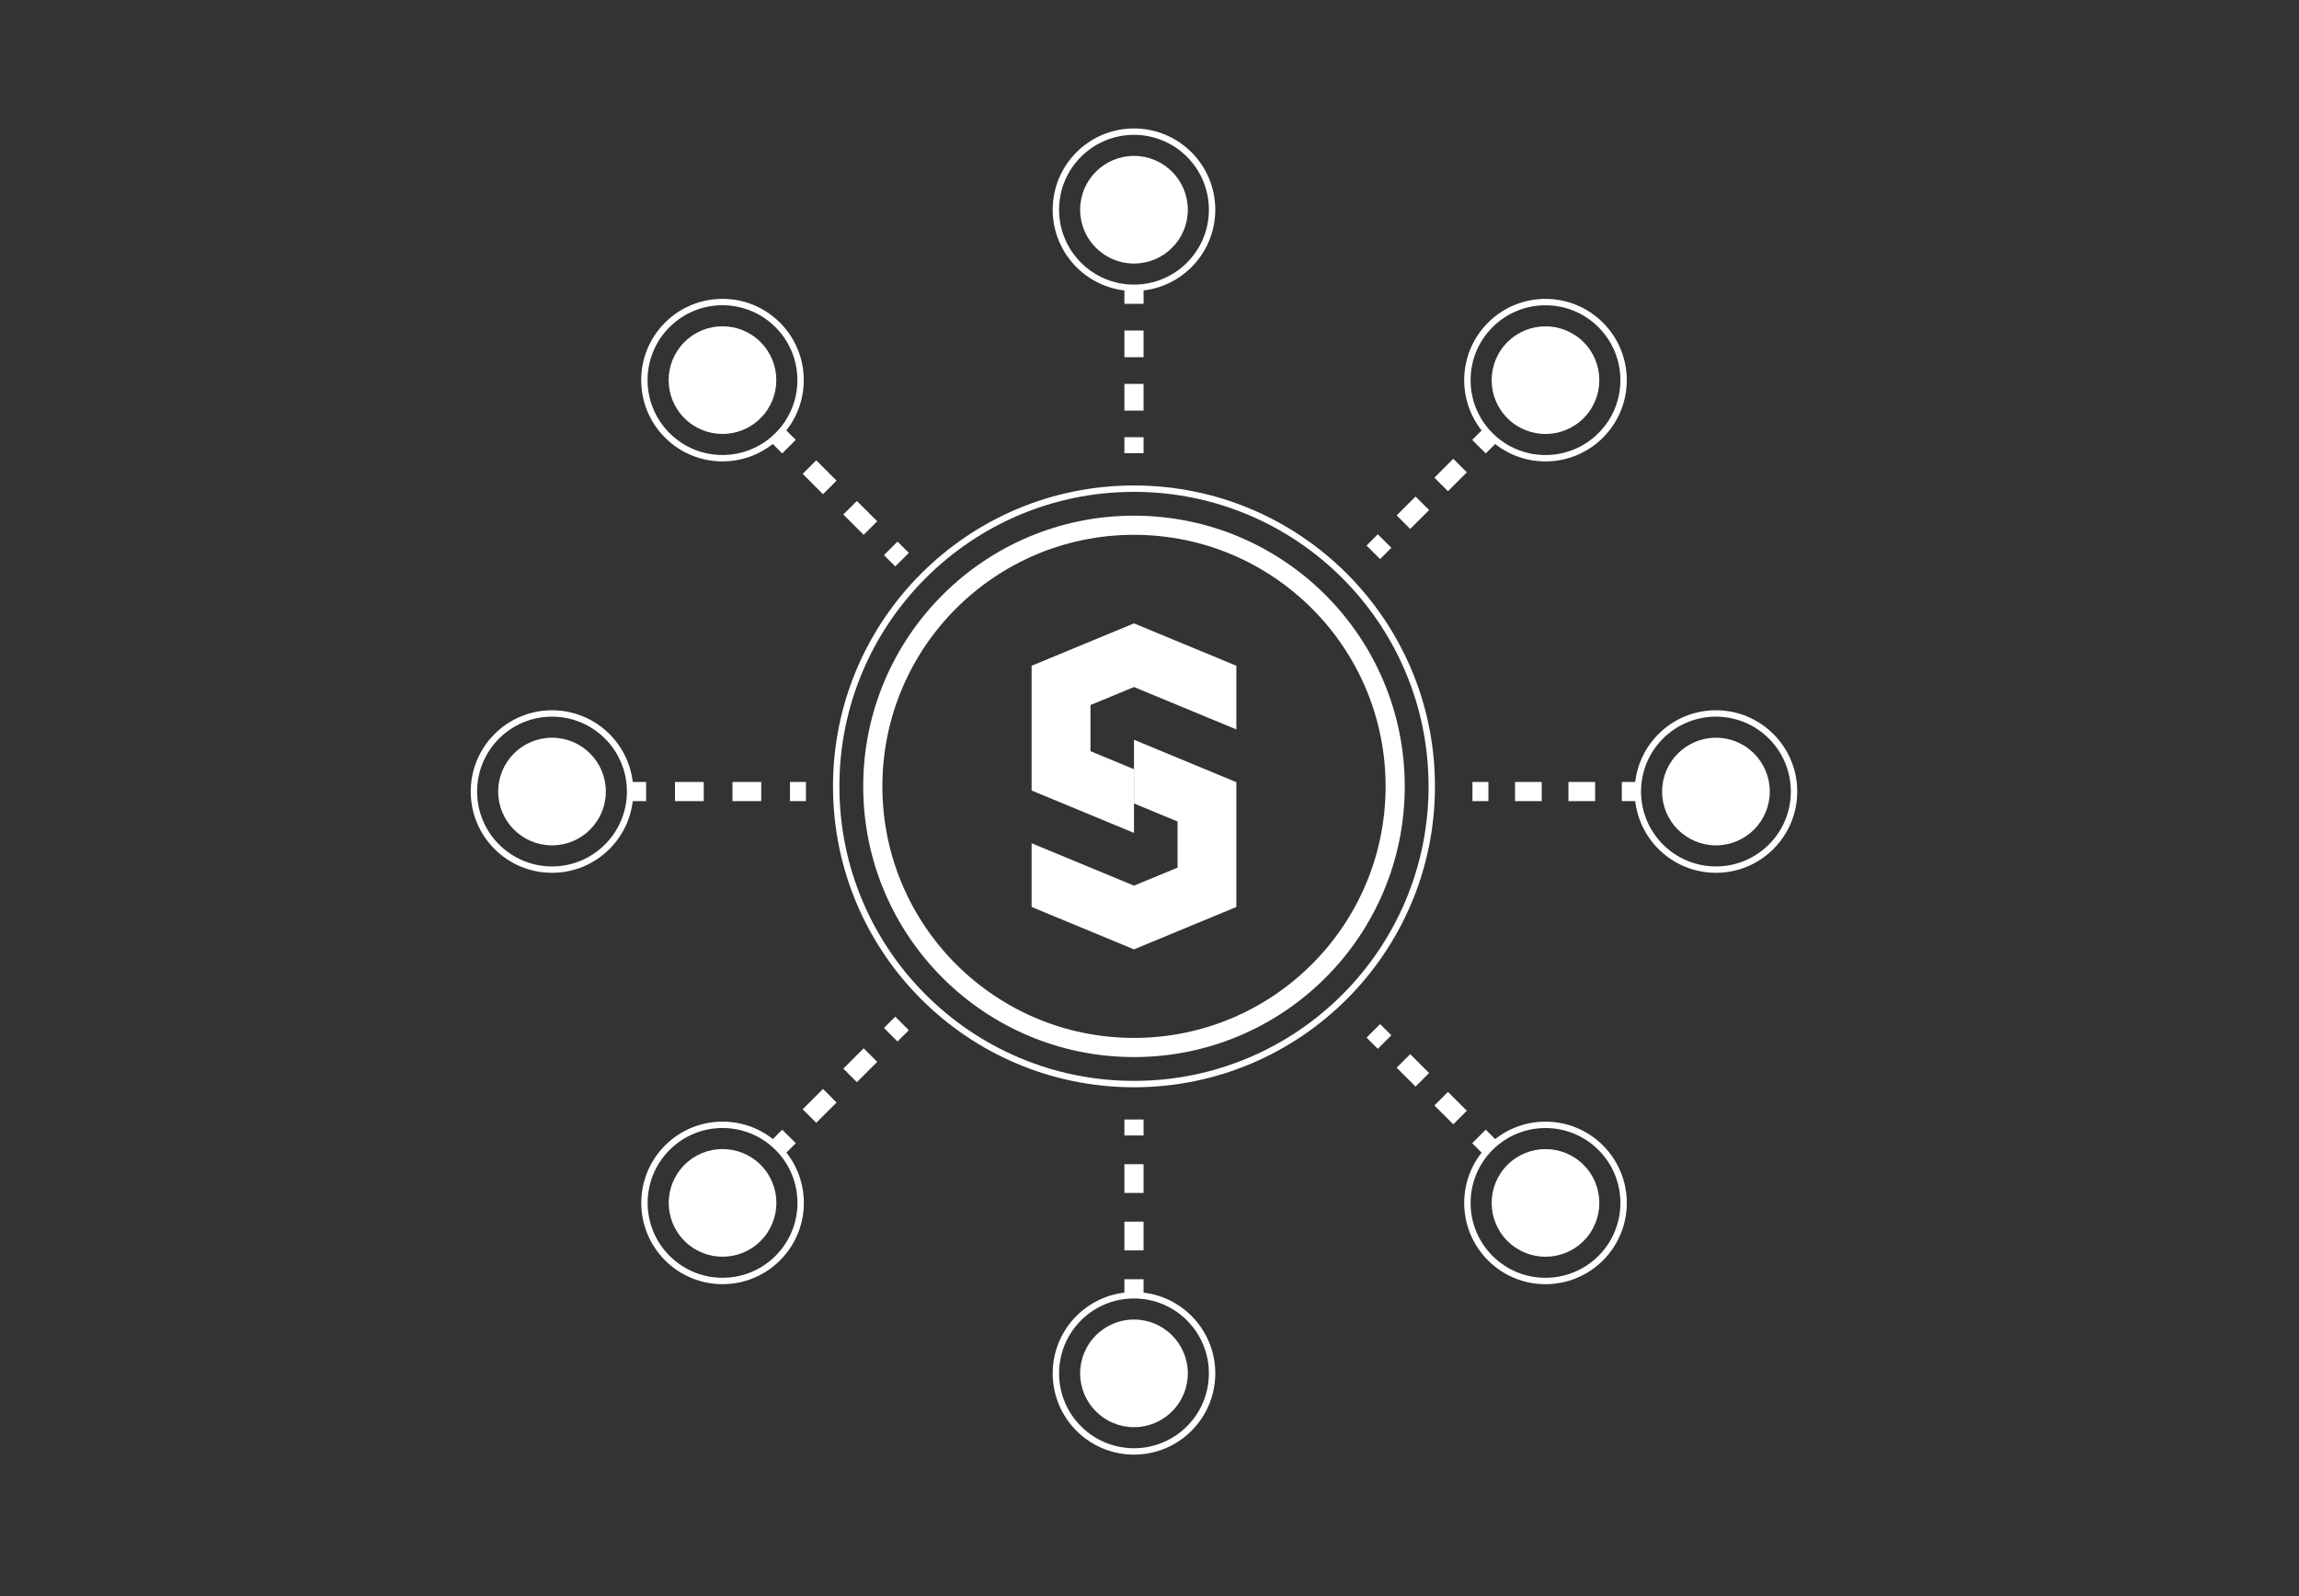 <svg xmlns="http://www.w3.org/2000/svg" viewBox="0 0 360 250"><rect x="0" y="0" width="360" height="250" fill="#333333" stroke="none"/><defs><style>.cls-1,.cls-2,.cls-4,.cls-5{fill:none;stroke:#fff;stroke-miterlimit:10;}.cls-2,.cls-4,.cls-5{stroke-width:3px;}.cls-3{fill:#fff;}.cls-4{stroke-dasharray:4.5 4.5;}.cls-5{stroke-dasharray:4.18 4.18;}</style></defs><title>transparent</title><g id="content"><circle class="cls-1" cx="177.57" cy="123.17" r="46.63"/><circle class="cls-2" cx="177.57" cy="123.17" r="40.9"/><polygon class="cls-3" points="177.57 97.64 161.54 104.28 161.54 123.82 177.57 130.46 177.57 125.85 177.57 120.48 170.76 117.66 170.76 110.43 177.57 107.61 193.6 114.25 193.6 104.28 177.57 97.64"/><polygon class="cls-3" points="177.57 115.87 177.57 120.48 177.57 125.85 184.39 128.67 184.39 135.9 177.57 138.72 177.57 138.72 161.54 132.08 161.54 142.06 177.57 148.7 177.57 148.7 193.6 142.06 193.6 122.51 177.57 115.87"/><line class="cls-2" x1="177.57" y1="175.35" x2="177.57" y2="177.85"/><line class="cls-4" x1="177.57" y1="182.35" x2="177.57" y2="198.12"/><line class="cls-2" x1="177.57" y1="200.37" x2="177.57" y2="202.87"/><line class="cls-2" x1="177.57" y1="45.09" x2="177.57" y2="47.59"/><line class="cls-5" x1="177.57" y1="51.77" x2="177.57" y2="66.39"/><line class="cls-2" x1="177.57" y1="68.48" x2="177.57" y2="70.98"/><line class="cls-2" x1="141.25" y1="160.3" x2="139.48" y2="162.07"/><line class="cls-4" x1="136.3" y1="165.26" x2="125.15" y2="176.41"/><line class="cls-2" x1="123.55" y1="178" x2="121.79" y2="179.77"/><line class="cls-2" x1="233.36" y1="68.2" x2="231.59" y2="69.96"/><line class="cls-5" x1="228.63" y1="72.92" x2="218.29" y2="83.26"/><line class="cls-2" x1="216.81" y1="84.74" x2="215.05" y2="86.51"/><line class="cls-2" x1="126.2" y1="123.98" x2="123.7" y2="123.98"/><line class="cls-4" x1="119.2" y1="123.98" x2="103.43" y2="123.98"/><line class="cls-2" x1="101.18" y1="123.98" x2="98.68" y2="123.98"/><line class="cls-2" x1="256.46" y1="123.98" x2="253.96" y2="123.98"/><line class="cls-5" x1="249.78" y1="123.98" x2="235.16" y2="123.98"/><line class="cls-2" x1="233.07" y1="123.98" x2="230.57" y2="123.98"/><line class="cls-2" x1="141.25" y1="87.66" x2="139.48" y2="85.89"/><line class="cls-4" x1="136.3" y1="82.71" x2="125.15" y2="71.56"/><line class="cls-2" x1="123.55" y1="69.96" x2="121.79" y2="68.2"/><line class="cls-2" x1="233.36" y1="179.77" x2="231.59" y2="178"/><line class="cls-5" x1="228.63" y1="175.04" x2="218.29" y2="164.7"/><line class="cls-2" x1="216.81" y1="163.22" x2="215.05" y2="161.46"/><circle class="cls-1" cx="177.57" cy="32.85" r="12.23"/><circle class="cls-3" cx="177.57" cy="32.85" r="8.43"/><circle class="cls-1" cx="242.01" cy="59.54" r="12.23" transform="translate(28.78 188.57) rotate(-45)"/><circle class="cls-3" cx="242.01" cy="59.54" r="8.43" transform="translate(28.78 188.57) rotate(-45)"/><circle class="cls-1" cx="268.7" cy="123.98" r="12.23"/><circle class="cls-3" cx="268.7" cy="123.98" r="8.43"/><circle class="cls-1" cx="242.01" cy="188.42" r="12.23" transform="translate(-62.35 226.31) rotate(-45)"/><circle class="cls-3" cx="242.01" cy="188.42" r="8.43" transform="translate(-62.35 226.31) rotate(-45)"/><circle class="cls-1" cx="177.57" cy="215.11" r="12.23"/><circle class="cls-3" cx="177.57" cy="215.11" r="8.43"/><circle class="cls-1" cx="113.14" cy="188.42" r="12.23" transform="translate(-100.09 135.18) rotate(-45)"/><circle class="cls-3" cx="113.14" cy="188.42" r="8.43" transform="translate(-100.09 135.18) rotate(-45)"/><circle class="cls-1" cx="86.44" cy="123.98" r="12.23"/><circle class="cls-3" cx="86.44" cy="123.98" r="8.43"/><circle class="cls-1" cx="113.14" cy="59.54" r="12.23" transform="translate(-8.97 97.44) rotate(-45)"/><circle class="cls-3" cx="113.14" cy="59.54" r="8.43" transform="translate(-8.97 97.44) rotate(-45)"/></g></svg>